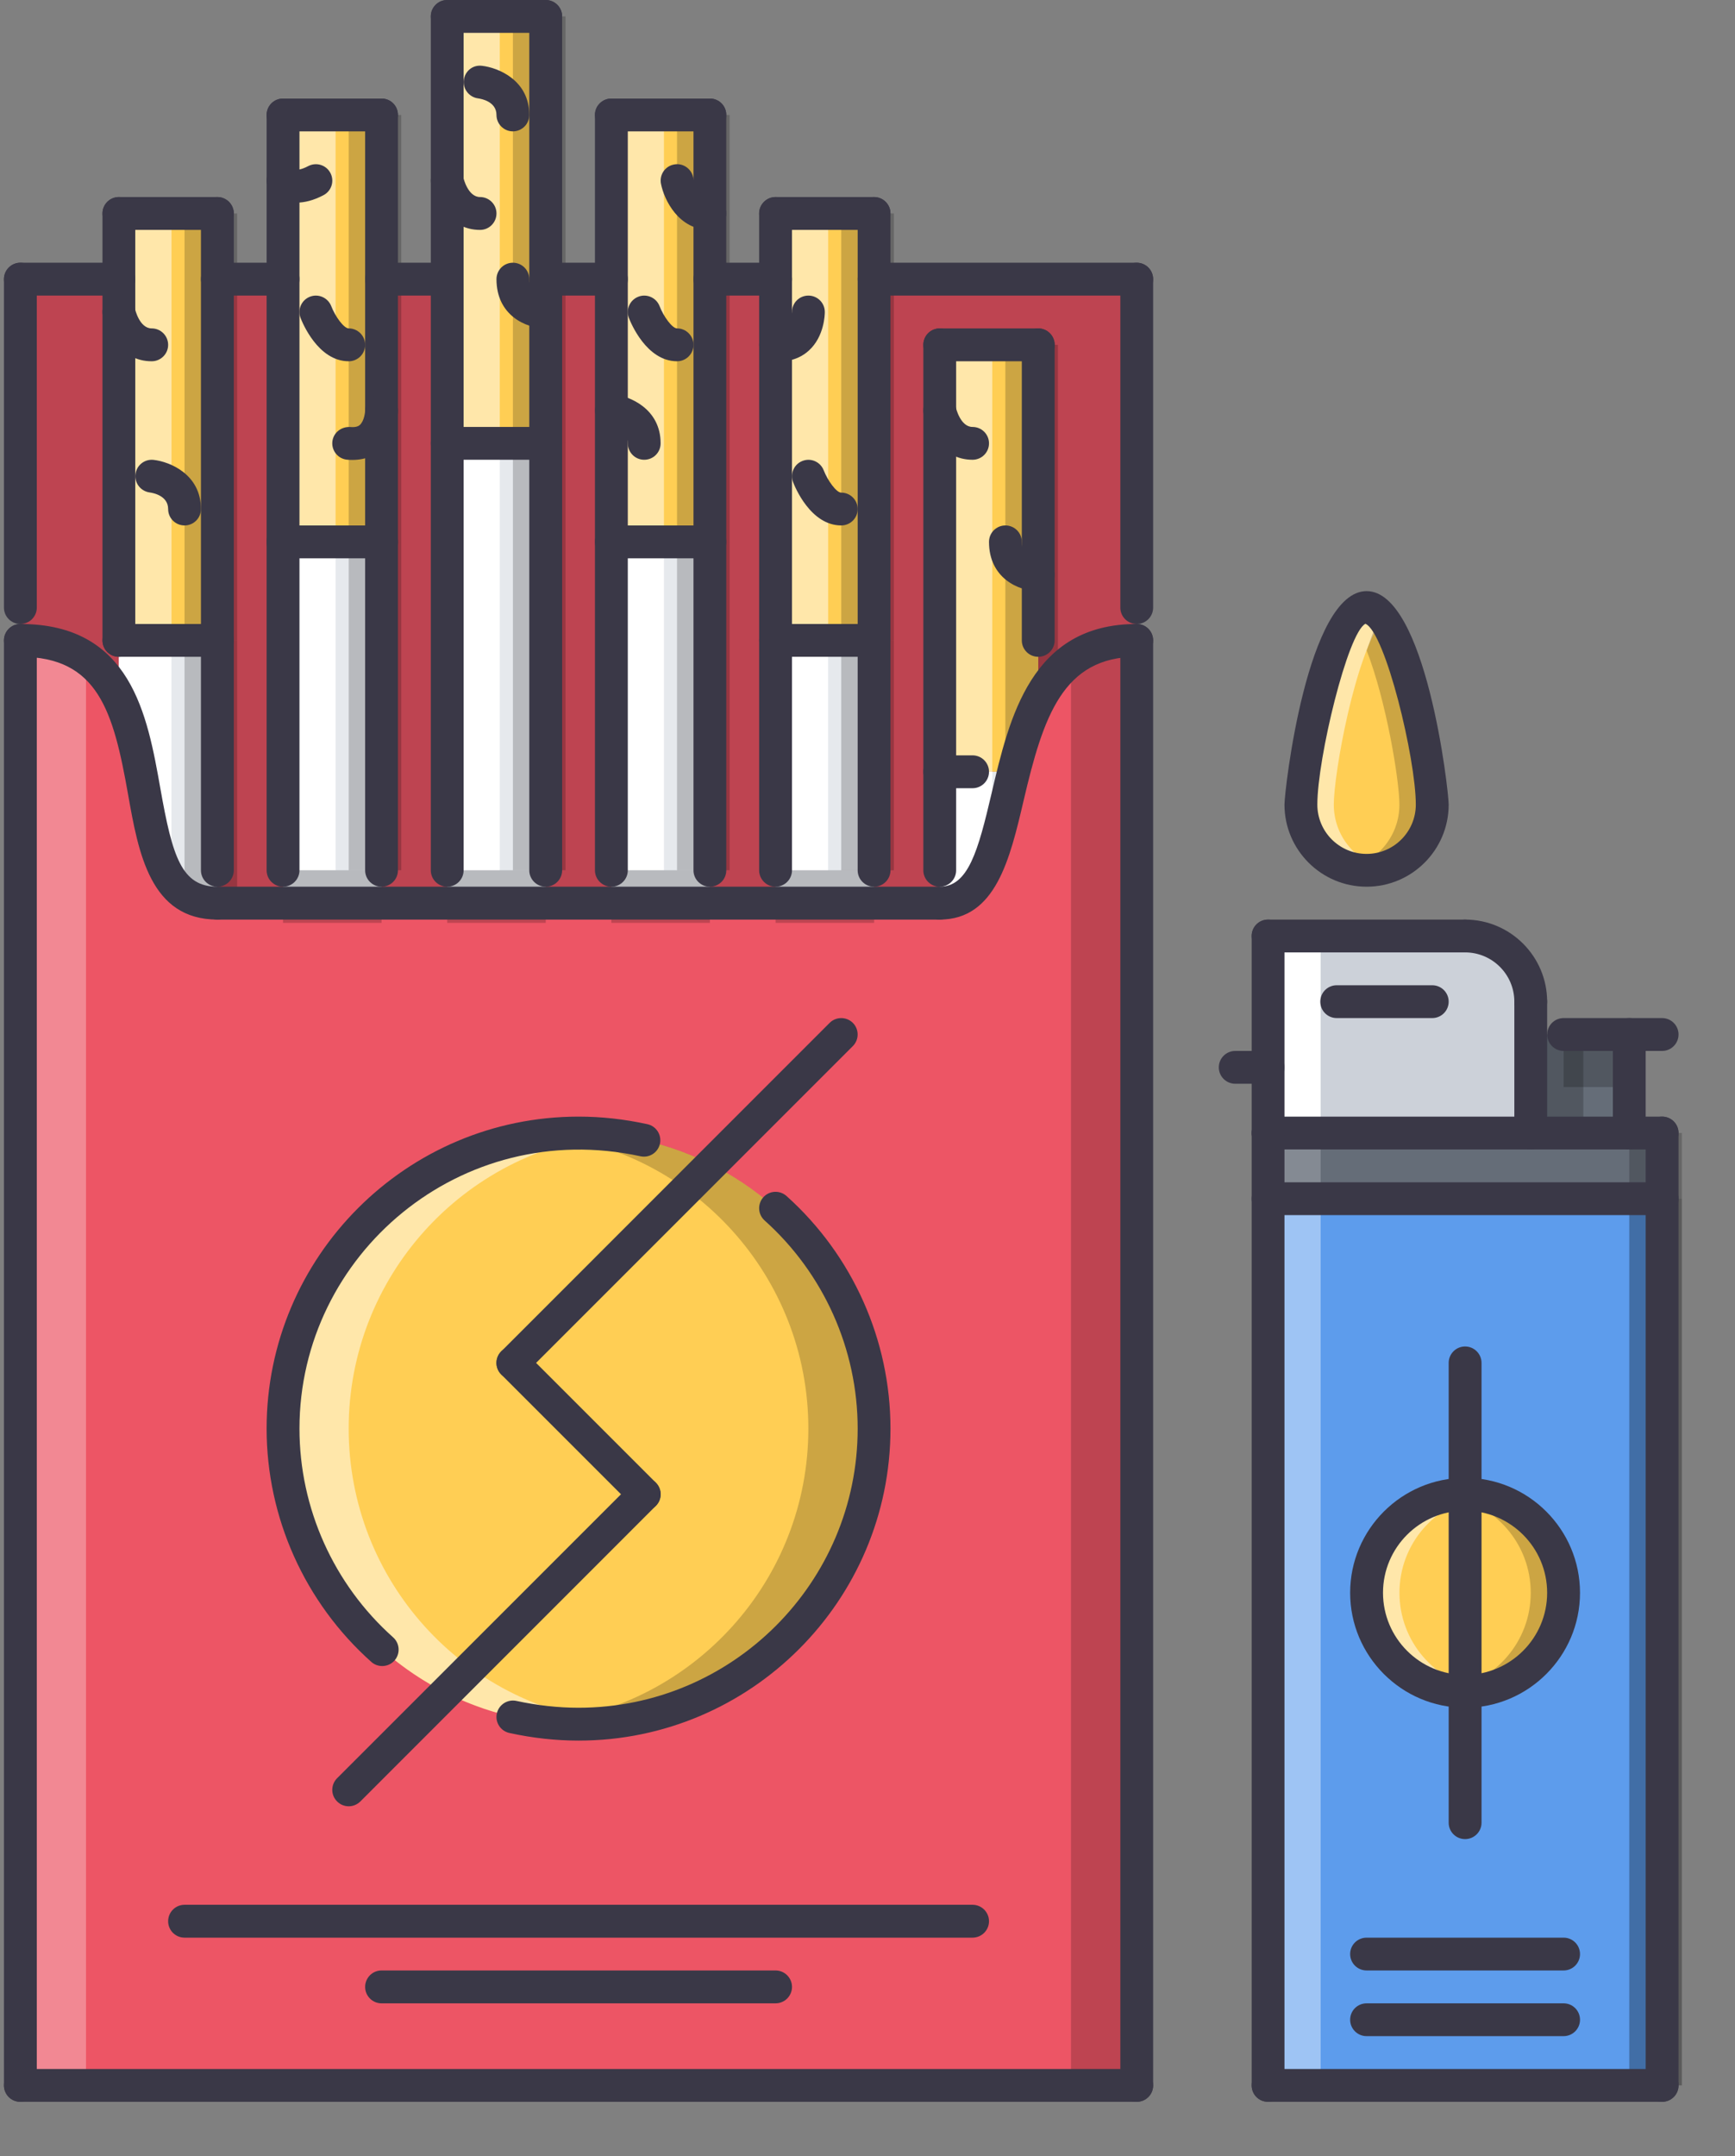 <?xml version="1.0" encoding="UTF-8"?>
<svg width="33px" height="41px" viewBox="0 0 33 41" version="1.1" xmlns="http://www.w3.org/2000/svg" xmlns:xlink="http://www.w3.org/1999/xlink">
    <rect x="0" y="0" width="33" height="41" fill="#808080" stroke="none"/>
    <!-- Generator: Sketch 49.2 (51160) - http://www.bohemiancoding.com/sketch -->
    <title>cigarette</title>
    <desc>Created with Sketch.</desc>
    <defs></defs>
    <g id="Page-1" stroke="none" stroke-width="1" fill="none" fill-rule="evenodd">
        <g id="Datos_Clínicos" transform="translate(-141, -1357)" fill-rule="nonzero">
            <g id="datos-personales-copy" transform="translate(99, 715)">
                <g id="datos-personales" transform="translate(36, 40)">
                    <g id="Group-5-Copy-6" transform="translate(2, 602)">
                        <g id="cigarette" transform="translate(4, 0)">
                            <rect id="Rectangle-path" fill="#ED5565" x="0.387" y="5.308" width="21.234" height="11.866"></rect>
                            <g id="Group" opacity="0.2" transform="translate(0.312, 5.234)" fill="#000000">
                                <rect id="Rectangle-path" x="0.075" y="0.074" width="21.234" height="11.866"></rect>
                            </g>
                            <path d="M29.74,30.289 C29.74,31.324 28.901,32.163 27.866,32.163 C26.831,32.163 25.993,31.324 25.993,30.289 C25.993,29.254 26.831,28.416 27.866,28.416 C28.901,28.416 29.74,29.254 29.74,30.289 Z" id="Shape" fill="#FFCE54"></path>
                            <g id="Group" opacity="0.5" transform="translate(25.938, 28.359)" fill="#FFFFFF">
                                <path d="M0.68,1.93 C0.68,1.002 1.355,0.237 2.241,0.088 C2.139,0.07 2.035,0.056 1.929,0.056 C0.894,0.056 0.055,0.895 0.055,1.93 C0.055,2.965 0.894,3.803 1.929,3.803 C2.035,3.803 2.139,3.789 2.241,3.772 C1.355,3.623 0.68,2.858 0.68,1.93 Z" id="Shape"></path>
                            </g>
                            <g id="Group" opacity="0.2" transform="translate(27.5, 28.359)" fill="#000000">
                                <path d="M1.615,1.93 C1.615,2.858 0.94,3.623 0.054,3.772 C0.156,3.789 0.26,3.803 0.366,3.803 C1.401,3.803 2.24,2.965 2.24,1.93 C2.24,0.895 1.401,0.056 0.366,0.056 C0.26,0.056 0.156,0.07 0.054,0.088 C0.94,0.237 1.615,1.002 1.615,1.93 Z" id="Shape"></path>
                            </g>
                            <path d="M27.242,15.301 C27.242,15.994 26.679,16.55 25.993,16.55 C25.306,16.55 24.744,15.994 24.744,15.301 C24.744,14.607 25.306,11.554 25.993,11.554 C26.679,11.554 27.242,14.607 27.242,15.301 Z" id="Shape" fill="#FFCE54"></path>
                            <g id="Group" opacity="0.5" transform="translate(24.688, 11.484)" fill="#FFFFFF">
                                <path d="M0.681,3.816 C0.681,3.232 1.081,0.977 1.617,0.281 C1.517,0.151 1.413,0.069 1.305,0.069 C0.618,0.069 0.056,3.123 0.056,3.816 C0.056,4.51 0.618,5.065 1.305,5.065 C1.414,5.065 1.517,5.047 1.617,5.021 C1.081,4.883 0.681,4.401 0.681,3.816 Z" id="Shape"></path>
                            </g>
                            <g id="Group" opacity="0.2" transform="translate(25.625, 11.641)" fill="#000000">
                                <path d="M0.992,3.66 C0.992,3.197 0.741,1.683 0.369,0.729 L0.602,0.069 C1.138,0.769 1.617,3.077 1.617,3.66 C1.617,4.354 1.054,4.909 0.368,4.909 C0.259,4.909 0.156,4.891 0.055,4.865 C0.591,4.726 0.992,4.244 0.992,3.66 Z" id="Shape"></path>
                            </g>
                            <path d="M27.866,17.799 C28.553,17.799 29.115,18.361 29.115,19.048 L29.115,21.546 L24.119,21.546 L24.119,20.297 L24.119,17.799 L27.866,17.799 Z" id="Shape" fill="#CCD1D9"></path>
                            <g id="Group" transform="translate(24.062, 19.609)" fill="#656D78">
                                <polygon id="Shape" points="7.551 1.937 7.551 3.186 0.057 3.186 0.057 1.937 5.053 1.937 6.926 1.937"></polygon>
                                <polygon id="Shape" points="6.926 0.063 6.926 1.937 5.053 1.937 5.053 0.063 6.302 0.063 6.77 0.063"></polygon>
                            </g>
                            <path d="M29.74,30.289 C29.74,29.252 28.903,28.416 27.866,28.416 C26.829,28.416 25.993,29.253 25.993,30.289 C25.993,31.326 26.829,32.163 27.866,32.163 C28.903,32.163 29.74,31.326 29.74,30.289 Z M31.613,22.795 L31.613,39.657 L24.119,39.657 L24.119,22.795 L31.613,22.795 Z" id="Shape" fill="#5D9CEC"></path>
                            <g id="Group" opacity="0.4" transform="translate(24.062, 22.734)" fill="#FFFFFF">
                                <rect id="Rectangle-path" x="0.057" y="0.06" width="1" height="16.862"></rect>
                            </g>
                            <g id="Group" opacity="0.3" transform="translate(30.938, 22.734)" fill="#000000">
                                <rect id="Rectangle-path" x="0.051" y="0.06" width="1" height="16.862"></rect>
                            </g>
                            <rect id="Rectangle-path" fill="#FFCE54" x="2.261" y="4.06" width="1.874" height="8.119"></rect>
                            <rect id="Rectangle-path" fill="#E6E9ED" x="2.261" y="12.178" width="1.874" height="4.996"></rect>
                            <g id="Group" opacity="0.5" transform="translate(2.188, 3.984)" fill="#FFFFFF">
                                <rect id="Rectangle-path" x="0.074" y="0.075" width="1" height="8.119"></rect>
                            </g>
                            <g id="Group" opacity="0.2" transform="translate(3.438, 3.984)" fill="#000000">
                                <rect id="Rectangle-path" x="0.072" y="0.075" width="1" height="8.119"></rect>
                            </g>
                            <g id="Group" opacity="0.2" transform="translate(3.438, 12.109)" fill="#000000">
                                <rect id="Rectangle-path" x="0.072" y="0.069" width="1" height="4.996"></rect>
                            </g>
                            <rect id="Rectangle-path" fill="#FFFFFF" x="2.261" y="12.178" width="1" height="4.996"></rect>
                            <rect id="Rectangle-path" fill="#FFCE54" x="14.751" y="4.06" width="1.874" height="8.119"></rect>
                            <rect id="Rectangle-path" fill="#E6E9ED" x="14.751" y="12.178" width="1.874" height="4.996"></rect>
                            <g id="Group" opacity="0.5" transform="translate(14.688, 3.984)" fill="#FFFFFF">
                                <rect id="Rectangle-path" x="0.064" y="0.075" width="1" height="8.119"></rect>
                            </g>
                            <g id="Group" opacity="0.2" transform="translate(15.938, 3.984)" fill="#000000">
                                <rect id="Rectangle-path" x="0.063" y="0.075" width="1" height="8.119"></rect>
                            </g>
                            <g id="Group" opacity="0.2" transform="translate(15.938, 12.109)" fill="#000000">
                                <rect id="Rectangle-path" x="0.063" y="0.069" width="1" height="4.372"></rect>
                            </g>
                            <rect id="Rectangle-path" fill="#FFFFFF" x="14.751" y="12.178" width="1" height="4.372"></rect>
                            <rect id="Rectangle-path" fill="#FFCE54" x="17.874" y="6.557" width="1.874" height="8.119"></rect>
                            <rect id="Rectangle-path" fill="#E6E9ED" x="17.874" y="14.676" width="1.874" height="2.498"></rect>
                            <g id="Group" opacity="0.5" transform="translate(17.812, 6.484)" fill="#FFFFFF">
                                <rect id="Rectangle-path" x="0.061" y="0.073" width="1" height="8.119"></rect>
                            </g>
                            <g id="Group" opacity="0.2" transform="translate(19.062, 6.484)" fill="#000000">
                                <rect id="Rectangle-path" x="0.06" y="0.073" width="1" height="8.119"></rect>
                            </g>
                            <g id="Group" opacity="0.2" transform="translate(19.062, 14.609)" fill="#000000">
                                <rect id="Rectangle-path" x="0.06" y="0.067" width="1" height="2.498"></rect>
                            </g>
                            <rect id="Rectangle-path" fill="#FFFFFF" x="17.874" y="14.676" width="1" height="2.498"></rect>
                            <rect id="Rectangle-path" fill="#FFCE54" x="5.383" y="2.186" width="1.874" height="8.119"></rect>
                            <rect id="Rectangle-path" fill="#E6E9ED" x="5.383" y="10.304" width="1.874" height="6.87"></rect>
                            <g id="Group" opacity="0.5" transform="translate(5.312, 2.109)" fill="#FFFFFF">
                                <rect id="Rectangle-path" x="0.071" y="0.077" width="1" height="8.119"></rect>
                            </g>
                            <g id="Group" opacity="0.2" transform="translate(6.562, 2.109)" fill="#000000">
                                <rect id="Rectangle-path" x="0.07" y="0.077" width="1" height="8.119"></rect>
                            </g>
                            <g id="Group" opacity="0.2" transform="translate(6.562, 10.234)" fill="#000000">
                                <rect id="Rectangle-path" x="0.07" y="0.07" width="1" height="6.245"></rect>
                            </g>
                            <rect id="Rectangle-path" fill="#FFFFFF" x="5.383" y="10.304" width="1" height="6.245"></rect>
                            <rect id="Rectangle-path" fill="#FFCE54" x="11.628" y="2.186" width="1.874" height="8.119"></rect>
                            <rect id="Rectangle-path" fill="#E6E9ED" x="11.628" y="10.304" width="1.874" height="6.87"></rect>
                            <g id="Group" opacity="0.5" transform="translate(11.562, 2.109)" fill="#FFFFFF">
                                <rect id="Rectangle-path" x="0.066" y="0.077" width="1" height="8.119"></rect>
                            </g>
                            <g id="Group" opacity="0.2" transform="translate(12.812, 2.109)" fill="#000000">
                                <rect id="Rectangle-path" x="0.065" y="0.077" width="1" height="8.119"></rect>
                            </g>
                            <g id="Group" opacity="0.2" transform="translate(12.812, 10.234)" fill="#000000">
                                <rect id="Rectangle-path" x="0.065" y="0.07" width="1" height="6.245"></rect>
                            </g>
                            <rect id="Rectangle-path" fill="#FFFFFF" x="11.628" y="10.304" width="1" height="6.245"></rect>
                            <rect id="Rectangle-path" fill="#FFCE54" x="8.506" y="0.312" width="1.874" height="8.119"></rect>
                            <rect id="Rectangle-path" fill="#E6E9ED" x="8.506" y="8.431" width="1.874" height="8.743"></rect>
                            <g id="Group" opacity="0.5" transform="translate(8.438, 0.234)" fill="#FFFFFF">
                                <rect id="Rectangle-path" x="0.068" y="0.078" width="1" height="8.119"></rect>
                            </g>
                            <g id="Group" opacity="0.2" transform="translate(9.688, 0.234)" fill="#000000">
                                <rect id="Rectangle-path" x="0.068" y="0.078" width="1" height="8.119"></rect>
                            </g>
                            <g id="Group" opacity="0.2" transform="translate(9.688, 8.359)" fill="#000000">
                                <rect id="Rectangle-path" x="0.068" y="0.071" width="1" height="8.119"></rect>
                            </g>
                            <rect id="Rectangle-path" fill="#FFFFFF" x="8.506" y="8.431" width="1" height="8.119"></rect>
                            <path d="M21.621,39.657 L0.387,39.657 L0.387,12.178 C3.747,12.178 1.88,17.174 4.134,17.174 L17.874,17.174 C19.747,17.174 18.498,12.178 21.621,12.178 L21.621,39.657 Z" id="Shape" fill="#ED5565"></path>
                            <g id="Group" opacity="0.3" transform="translate(0.312, 12.109)" fill="#FFFFFF">
                                <path d="M0.075,0.069 L0.075,27.548 L1.324,27.548 L1.324,0.429 C1.014,0.209 0.618,0.069 0.075,0.069 Z" id="Shape"></path>
                            </g>
                            <g id="Group" opacity="0.2" transform="translate(20.312, 12.109)" fill="#000000">
                                <path d="M1.309,0.069 L1.309,27.548 L0.059,27.548 L0.059,0.429 C0.369,0.209 0.766,0.069 1.309,0.069 Z" id="Shape"></path>
                            </g>
                            <circle id="Oval" fill="#FFCE54" cx="11.004" cy="27.167" r="5.621"></circle>
                            <g id="Group" opacity="0.5" transform="translate(5.312, 21.484)" fill="#FFFFFF">
                                <path d="M1.32,5.682 C1.32,2.789 3.506,0.409 6.316,0.098 C6.111,0.076 5.903,0.062 5.692,0.062 C2.587,0.062 0.071,2.578 0.071,5.682 C0.071,8.786 2.587,11.303 5.692,11.303 C5.903,11.303 6.111,11.289 6.316,11.266 C3.506,10.955 1.32,8.576 1.32,5.682 Z" id="Shape"></path>
                            </g>
                            <g id="Group" opacity="0.2" transform="translate(10.312, 21.484)" fill="#000000">
                                <path d="M5.063,5.682 C5.063,8.576 2.877,10.955 0.067,11.266 C0.272,11.289 0.481,11.303 0.692,11.303 C3.796,11.303 6.312,8.787 6.312,5.682 C6.312,2.578 3.796,0.062 0.692,0.062 C0.481,0.062 0.272,0.076 0.067,0.098 C2.877,0.409 5.063,2.789 5.063,5.682 Z" id="Shape"></path>
                            </g>
                            <g id="Group" opacity="0.2" transform="translate(5.312, 16.484)" fill="#000000">
                                <rect id="Rectangle-path" x="0.071" y="0.065" width="1.874" height="1"></rect>
                            </g>
                            <g id="Group" opacity="0.2" transform="translate(8.438, 16.484)" fill="#000000">
                                <rect id="Rectangle-path" x="0.068" y="0.065" width="1.874" height="1"></rect>
                            </g>
                            <g id="Group" opacity="0.2" transform="translate(11.562, 16.484)" fill="#000000">
                                <rect id="Rectangle-path" x="0.066" y="0.065" width="1.874" height="1"></rect>
                            </g>
                            <g id="Group" opacity="0.2" transform="translate(14.688, 16.484)" fill="#000000">
                                <rect id="Rectangle-path" x="0.064" y="0.065" width="1.874" height="1"></rect>
                            </g>
                            <g id="Group" opacity="0.2" transform="translate(24.062, 21.484)" fill="#FFFFFF">
                                <rect id="Rectangle-path" x="0.057" y="0.061" width="1" height="1.249"></rect>
                            </g>
                            <rect id="Rectangle-path" fill="#FFFFFF" x="24.119" y="17.799" width="1" height="3.747"></rect>
                            <g id="Group" opacity="0.2" transform="translate(30.938, 21.484)" fill="#000000">
                                <rect id="Rectangle-path" x="0.051" y="0.061" width="1" height="1.249"></rect>
                            </g>
                            <g id="Group" opacity="0.2" transform="translate(29.062, 19.609)" fill="#000000">
                                <rect id="Rectangle-path" x="0.053" y="0.063" width="1" height="1.874"></rect>
                            </g>
                            <g id="Group" opacity="0.2" transform="translate(29.688, 19.609)" fill="#000000">
                                <rect id="Rectangle-path" x="0.053" y="0.063" width="1.249" height="1"></rect>
                            </g>
                            <g id="Group" fill="#3A3847">
                                <path d="M12.253,28.728 C12.173,28.728 12.093,28.697 12.032,28.636 L9.534,26.138 C9.412,26.016 9.412,25.819 9.534,25.697 C9.656,25.575 9.854,25.575 9.976,25.697 L12.474,28.195 C12.596,28.317 12.596,28.515 12.474,28.636 C12.413,28.697 12.333,28.728 12.253,28.728 Z" id="Shape"></path>
                                <path d="M9.755,26.23 C9.675,26.23 9.595,26.199 9.534,26.138 C9.412,26.016 9.412,25.818 9.535,25.697 L15.779,19.452 C15.901,19.33 16.099,19.33 16.221,19.451 C16.343,19.573 16.343,19.771 16.221,19.893 L9.976,26.138 C9.915,26.199 9.835,26.23 9.755,26.23 Z" id="Shape"></path>
                                <path d="M7.27,31.682 C7.195,31.682 7.121,31.656 7.062,31.603 C5.797,30.475 5.071,28.858 5.071,27.167 C5.071,23.895 7.733,21.234 11.004,21.234 C11.44,21.234 11.868,21.281 12.314,21.378 C12.482,21.415 12.589,21.581 12.552,21.75 C12.515,21.919 12.348,22.025 12.181,21.988 C8.772,21.247 5.696,23.85 5.696,27.167 C5.696,28.68 6.345,30.127 7.478,31.137 C7.606,31.252 7.617,31.449 7.503,31.578 C7.441,31.647 7.355,31.682 7.27,31.682 Z" id="Shape"></path>
                                <path d="M11.004,33.1 C10.571,33.1 10.128,33.051 9.689,32.955 C9.52,32.918 9.413,32.752 9.45,32.584 C9.487,32.415 9.655,32.309 9.822,32.345 C10.217,32.431 10.615,32.475 11.004,32.475 C13.931,32.475 16.313,30.093 16.313,27.167 C16.313,25.66 15.668,24.217 14.543,23.209 C14.414,23.093 14.404,22.896 14.519,22.767 C14.635,22.639 14.831,22.629 14.96,22.744 C16.217,23.871 16.937,25.483 16.937,27.167 C16.937,30.438 14.276,33.1 11.004,33.1 Z" id="Shape"></path>
                                <path d="M6.633,34.349 C6.552,34.349 6.472,34.318 6.411,34.256 C6.289,34.135 6.29,33.937 6.412,33.815 L12.032,28.195 C12.154,28.073 12.352,28.073 12.474,28.195 C12.596,28.317 12.596,28.514 12.474,28.636 L6.853,34.258 C6.792,34.318 6.712,34.349 6.633,34.349 Z" id="Shape"></path>
                                <path d="M0.387,39.969 C0.215,39.969 0.075,39.83 0.075,39.657 L0.075,12.178 C0.075,12.006 0.215,11.866 0.387,11.866 C0.56,11.866 0.7,12.006 0.7,12.178 L0.7,39.657 C0.7,39.83 0.56,39.969 0.387,39.969 Z" id="Shape"></path>
                                <path d="M21.621,39.969 C21.448,39.969 21.309,39.83 21.309,39.657 L21.309,12.178 C21.309,12.006 21.448,11.866 21.621,11.866 C21.794,11.866 21.933,12.006 21.933,12.178 L21.933,39.657 C21.933,39.83 21.794,39.969 21.621,39.969 Z" id="Shape"></path>
                                <path d="M0.387,11.866 C0.215,11.866 0.075,11.726 0.075,11.554 L0.075,5.309 C0.075,5.136 0.215,4.996 0.387,4.996 C0.56,4.996 0.7,5.136 0.7,5.309 L0.7,11.554 C0.7,11.726 0.56,11.866 0.387,11.866 Z" id="Shape"></path>
                                <path d="M21.621,11.866 C21.448,11.866 21.309,11.726 21.309,11.554 L21.309,5.309 C21.309,5.136 21.448,4.996 21.621,4.996 C21.794,4.996 21.933,5.136 21.933,5.309 L21.933,11.554 C21.933,11.726 21.794,11.866 21.621,11.866 Z" id="Shape"></path>
                                <path d="M4.134,17.487 C2.857,17.487 2.633,16.22 2.435,15.102 C2.156,13.524 1.862,12.49 0.387,12.49 C0.215,12.49 0.075,12.351 0.075,12.178 C0.075,12.006 0.215,11.866 0.387,11.866 C2.496,11.866 2.803,13.6 3.05,14.993 C3.28,16.292 3.452,16.862 4.134,16.862 C4.307,16.862 4.447,17.002 4.447,17.174 C4.447,17.347 4.307,17.487 4.134,17.487 Z" id="Shape"></path>
                                <path d="M17.874,17.487 C17.701,17.487 17.562,17.347 17.562,17.174 C17.562,17.002 17.701,16.862 17.874,16.862 C18.417,16.862 18.603,16.184 18.862,15.078 C19.197,13.647 19.614,11.866 21.621,11.866 C21.794,11.866 21.933,12.005 21.933,12.178 C21.933,12.351 21.794,12.49 21.621,12.49 C20.218,12.49 19.844,13.622 19.47,15.221 C19.209,16.335 18.939,17.487 17.874,17.487 Z" id="Shape"></path>
                                <path d="M17.874,17.487 L4.134,17.487 C3.962,17.487 3.822,17.347 3.822,17.174 C3.822,17.002 3.962,16.862 4.134,16.862 L17.874,16.862 C18.046,16.862 18.186,17.002 18.186,17.174 C18.186,17.347 18.046,17.487 17.874,17.487 Z" id="Shape"></path>
                                <path d="M2.261,12.49 C2.088,12.49 1.949,12.351 1.949,12.178 L1.949,4.059 C1.949,3.887 2.088,3.747 2.261,3.747 C2.434,3.747 2.573,3.887 2.573,4.059 L2.573,12.178 C2.573,12.351 2.434,12.49 2.261,12.49 Z" id="Shape"></path>
                                <path d="M4.134,16.862 C3.962,16.862 3.822,16.722 3.822,16.55 L3.822,4.059 C3.822,3.887 3.962,3.747 4.134,3.747 C4.307,3.747 4.447,3.887 4.447,4.059 L4.447,16.55 C4.447,16.722 4.307,16.862 4.134,16.862 Z" id="Shape"></path>
                                <path d="M4.134,4.372 L2.261,4.372 C2.088,4.372 1.949,4.232 1.949,4.059 C1.949,3.887 2.088,3.747 2.261,3.747 L4.134,3.747 C4.307,3.747 4.447,3.887 4.447,4.059 C4.447,4.232 4.307,4.372 4.134,4.372 Z" id="Shape"></path>
                                <path d="M4.134,12.49 L2.261,12.49 C2.088,12.49 1.949,12.351 1.949,12.178 C1.949,12.006 2.088,11.866 2.261,11.866 L4.134,11.866 C4.307,11.866 4.447,12.006 4.447,12.178 C4.447,12.351 4.307,12.49 4.134,12.49 Z" id="Shape"></path>
                                <path d="M5.383,16.862 C5.211,16.862 5.071,16.722 5.071,16.55 L5.071,2.186 C5.071,2.013 5.211,1.874 5.383,1.874 C5.556,1.874 5.696,2.013 5.696,2.186 L5.696,16.55 C5.696,16.722 5.556,16.862 5.383,16.862 Z" id="Shape"></path>
                                <path d="M7.257,16.862 C7.084,16.862 6.945,16.722 6.945,16.55 L6.945,2.186 C6.945,2.013 7.084,1.874 7.257,1.874 C7.43,1.874 7.569,2.013 7.569,2.186 L7.569,16.55 C7.569,16.722 7.43,16.862 7.257,16.862 Z" id="Shape"></path>
                                <path d="M7.257,2.498 L5.384,2.498 C5.211,2.498 5.071,2.358 5.071,2.186 C5.071,2.013 5.211,1.874 5.384,1.874 L7.257,1.874 C7.43,1.874 7.569,2.013 7.569,2.186 C7.569,2.358 7.43,2.498 7.257,2.498 Z" id="Shape"></path>
                                <path d="M7.257,10.617 L5.384,10.617 C5.211,10.617 5.071,10.477 5.071,10.305 C5.071,10.132 5.211,9.992 5.384,9.992 L7.257,9.992 C7.43,9.992 7.569,10.132 7.569,10.305 C7.569,10.477 7.43,10.617 7.257,10.617 Z" id="Shape"></path>
                                <path d="M8.506,16.862 C8.333,16.862 8.194,16.722 8.194,16.55 L8.194,0.312 C8.194,0.14 8.333,0 8.506,0 C8.679,0 8.818,0.14 8.818,0.312 L8.818,16.55 C8.818,16.722 8.679,16.862 8.506,16.862 Z" id="Shape"></path>
                                <path d="M10.38,16.862 C10.207,16.862 10.067,16.722 10.067,16.55 L10.067,0.312 C10.067,0.14 10.207,0 10.38,0 C10.552,0 10.692,0.14 10.692,0.312 L10.692,16.55 C10.692,16.722 10.552,16.862 10.38,16.862 Z" id="Shape"></path>
                                <path d="M10.38,0.625 L8.506,0.625 C8.334,0.625 8.194,0.485 8.194,0.312 C8.194,0.14 8.334,0 8.506,0 L10.38,0 C10.552,0 10.692,0.14 10.692,0.312 C10.692,0.485 10.552,0.625 10.38,0.625 Z" id="Shape"></path>
                                <path d="M10.38,8.743 L8.506,8.743 C8.334,8.743 8.194,8.604 8.194,8.431 C8.194,8.258 8.334,8.119 8.506,8.119 L10.38,8.119 C10.552,8.119 10.692,8.258 10.692,8.431 C10.692,8.604 10.552,8.743 10.38,8.743 Z" id="Shape"></path>
                                <path d="M11.629,16.862 C11.456,16.862 11.316,16.722 11.316,16.55 L11.316,2.186 C11.316,2.013 11.456,1.874 11.629,1.874 C11.801,1.874 11.941,2.013 11.941,2.186 L11.941,16.55 C11.941,16.722 11.801,16.862 11.629,16.862 Z" id="Shape"></path>
                                <path d="M13.502,16.862 C13.33,16.862 13.19,16.722 13.19,16.55 L13.19,2.186 C13.19,2.013 13.33,1.874 13.502,1.874 C13.675,1.874 13.814,2.013 13.814,2.186 L13.814,16.55 C13.814,16.722 13.675,16.862 13.502,16.862 Z" id="Shape"></path>
                                <path d="M13.502,2.498 L11.629,2.498 C11.456,2.498 11.316,2.358 11.316,2.186 C11.316,2.013 11.456,1.874 11.629,1.874 L13.502,1.874 C13.675,1.874 13.814,2.013 13.814,2.186 C13.814,2.358 13.675,2.498 13.502,2.498 Z" id="Shape"></path>
                                <path d="M13.502,10.617 L11.629,10.617 C11.456,10.617 11.316,10.477 11.316,10.305 C11.316,10.132 11.456,9.992 11.629,9.992 L13.502,9.992 C13.675,9.992 13.814,10.132 13.814,10.305 C13.814,10.477 13.675,10.617 13.502,10.617 Z" id="Shape"></path>
                                <path d="M14.751,16.862 C14.579,16.862 14.439,16.722 14.439,16.55 L14.439,4.059 C14.439,3.887 14.579,3.747 14.751,3.747 C14.924,3.747 15.064,3.887 15.064,4.059 L15.064,16.55 C15.064,16.722 14.924,16.862 14.751,16.862 Z" id="Shape"></path>
                                <path d="M16.625,16.862 C16.452,16.862 16.313,16.722 16.313,16.55 L16.313,4.059 C16.313,3.887 16.452,3.747 16.625,3.747 C16.797,3.747 16.937,3.887 16.937,4.059 L16.937,16.55 C16.937,16.722 16.797,16.862 16.625,16.862 Z" id="Shape"></path>
                                <path d="M16.625,4.372 L14.751,4.372 C14.579,4.372 14.439,4.232 14.439,4.059 C14.439,3.887 14.579,3.747 14.751,3.747 L16.625,3.747 C16.797,3.747 16.937,3.887 16.937,4.059 C16.937,4.232 16.797,4.372 16.625,4.372 Z" id="Shape"></path>
                                <path d="M16.625,12.49 L14.751,12.49 C14.579,12.49 14.439,12.351 14.439,12.178 C14.439,12.006 14.579,11.866 14.751,11.866 L16.625,11.866 C16.797,11.866 16.937,12.006 16.937,12.178 C16.937,12.351 16.797,12.49 16.625,12.49 Z" id="Shape"></path>
                                <path d="M17.874,16.862 C17.701,16.862 17.562,16.722 17.562,16.55 L17.562,6.558 C17.562,6.385 17.701,6.245 17.874,6.245 C18.046,6.245 18.186,6.385 18.186,6.558 L18.186,16.55 C18.186,16.722 18.046,16.862 17.874,16.862 Z" id="Shape"></path>
                                <path d="M19.747,12.49 C19.575,12.49 19.435,12.351 19.435,12.178 L19.435,6.558 C19.435,6.385 19.575,6.245 19.747,6.245 C19.92,6.245 20.06,6.385 20.06,6.558 L20.06,12.178 C20.06,12.351 19.92,12.49 19.747,12.49 Z" id="Shape"></path>
                                <path d="M19.747,6.87 L17.874,6.87 C17.701,6.87 17.562,6.73 17.562,6.558 C17.562,6.385 17.701,6.245 17.874,6.245 L19.747,6.245 C19.92,6.245 20.06,6.385 20.06,6.558 C20.06,6.73 19.92,6.87 19.747,6.87 Z" id="Shape"></path>
                                <path d="M18.498,14.989 L17.874,14.989 C17.701,14.989 17.562,14.849 17.562,14.676 C17.562,14.504 17.701,14.364 17.874,14.364 L18.498,14.364 C18.671,14.364 18.811,14.504 18.811,14.676 C18.811,14.849 18.671,14.989 18.498,14.989 Z" id="Shape"></path>
                                <path d="M5.644,3.853 C5.386,3.853 5.211,3.728 5.132,3.62 C5.03,3.481 5.059,3.285 5.198,3.184 C5.328,3.087 5.507,3.107 5.614,3.224 C5.637,3.232 5.716,3.236 5.862,3.159 C6.016,3.078 6.204,3.137 6.284,3.289 C6.365,3.442 6.306,3.631 6.154,3.711 C5.959,3.814 5.788,3.853 5.644,3.853 Z" id="Shape"></path>
                                <path d="M6.633,6.87 C6.047,6.87 5.748,6.128 5.716,6.044 C5.655,5.883 5.736,5.704 5.896,5.642 C6.057,5.58 6.237,5.661 6.3,5.821 C6.374,6.014 6.539,6.245 6.633,6.245 C6.805,6.245 6.945,6.385 6.945,6.558 C6.945,6.73 6.805,6.87 6.633,6.87 Z" id="Shape"></path>
                                <path d="M12.878,6.87 C12.292,6.87 11.993,6.128 11.961,6.044 C11.9,5.883 11.981,5.704 12.142,5.642 C12.302,5.58 12.483,5.661 12.545,5.821 C12.619,6.014 12.784,6.245 12.878,6.245 C13.05,6.245 13.19,6.385 13.19,6.558 C13.19,6.73 13.05,6.87 12.878,6.87 Z" id="Shape"></path>
                                <path d="M16,9.992 C15.415,9.992 15.116,9.251 15.084,9.167 C15.023,9.006 15.104,8.826 15.264,8.765 C15.426,8.702 15.605,8.784 15.667,8.944 C15.742,9.136 15.907,9.368 16,9.368 C16.173,9.368 16.313,9.508 16.313,9.68 C16.313,9.853 16.173,9.992 16,9.992 Z" id="Shape"></path>
                                <path d="M6.703,8.746 C6.672,8.746 6.639,8.745 6.604,8.742 C6.433,8.727 6.306,8.575 6.321,8.403 C6.337,8.232 6.486,8.111 6.661,8.12 C6.789,8.132 6.832,8.092 6.846,8.079 C6.928,8.004 6.945,7.836 6.945,7.807 C6.945,7.634 7.084,7.494 7.257,7.494 C7.43,7.494 7.569,7.634 7.569,7.807 C7.569,7.854 7.561,8.271 7.267,8.539 C7.16,8.637 6.979,8.746 6.703,8.746 Z" id="Shape"></path>
                                <path d="M14.822,6.873 C14.79,6.873 14.757,6.872 14.723,6.869 C14.552,6.853 14.425,6.701 14.44,6.529 C14.456,6.357 14.604,6.233 14.779,6.246 C14.91,6.257 14.95,6.218 14.965,6.205 C15.046,6.13 15.064,5.963 15.064,5.933 C15.064,5.76 15.203,5.621 15.376,5.621 C15.548,5.621 15.688,5.76 15.688,5.933 C15.688,5.98 15.68,6.397 15.386,6.665 C15.279,6.764 15.098,6.873 14.822,6.873 Z" id="Shape"></path>
                                <path d="M2.261,5.621 L0.387,5.621 C0.215,5.621 0.075,5.481 0.075,5.309 C0.075,5.136 0.215,4.996 0.387,4.996 L2.261,4.996 C2.433,4.996 2.573,5.136 2.573,5.309 C2.573,5.481 2.434,5.621 2.261,5.621 Z" id="Shape"></path>
                                <path d="M5.383,5.621 L4.134,5.621 C3.962,5.621 3.822,5.481 3.822,5.309 C3.822,5.136 3.962,4.996 4.134,4.996 L5.383,4.996 C5.556,4.996 5.696,5.136 5.696,5.309 C5.696,5.481 5.556,5.621 5.383,5.621 Z" id="Shape"></path>
                                <path d="M8.506,5.621 L7.257,5.621 C7.084,5.621 6.945,5.481 6.945,5.309 C6.945,5.136 7.084,4.996 7.257,4.996 L8.506,4.996 C8.679,4.996 8.818,5.136 8.818,5.309 C8.818,5.481 8.679,5.621 8.506,5.621 Z" id="Shape"></path>
                                <path d="M11.629,5.621 L10.38,5.621 C10.207,5.621 10.067,5.481 10.067,5.309 C10.067,5.136 10.207,4.996 10.38,4.996 L11.629,4.996 C11.801,4.996 11.941,5.136 11.941,5.309 C11.941,5.481 11.801,5.621 11.629,5.621 Z" id="Shape"></path>
                                <path d="M14.751,5.621 L13.502,5.621 C13.33,5.621 13.19,5.481 13.19,5.309 C13.19,5.136 13.33,4.996 13.502,4.996 L14.751,4.996 C14.924,4.996 15.064,5.136 15.064,5.309 C15.064,5.481 14.924,5.621 14.751,5.621 Z" id="Shape"></path>
                                <path d="M21.621,5.621 L16.625,5.621 C16.452,5.621 16.313,5.481 16.313,5.309 C16.313,5.136 16.452,4.996 16.625,4.996 L21.621,4.996 C21.794,4.996 21.933,5.136 21.933,5.309 C21.933,5.481 21.794,5.621 21.621,5.621 Z" id="Shape"></path>
                                <path d="M9.131,4.372 C8.533,4.372 8.261,3.799 8.2,3.496 C8.166,3.327 8.276,3.162 8.445,3.129 C8.612,3.093 8.777,3.204 8.812,3.372 C8.814,3.383 8.898,3.747 9.131,3.747 C9.303,3.747 9.443,3.887 9.443,4.059 C9.443,4.232 9.303,4.372 9.131,4.372 Z" id="Shape"></path>
                                <path d="M18.498,8.743 C17.901,8.743 17.628,8.171 17.568,7.868 C17.534,7.699 17.643,7.534 17.812,7.5 C17.979,7.465 18.145,7.575 18.179,7.744 C18.182,7.755 18.265,8.119 18.498,8.119 C18.671,8.119 18.811,8.258 18.811,8.431 C18.811,8.604 18.671,8.743 18.498,8.743 Z" id="Shape"></path>
                                <path d="M2.885,6.87 C2.288,6.87 2.015,6.297 1.955,5.995 C1.921,5.825 2.03,5.66 2.2,5.627 C2.367,5.592 2.532,5.702 2.567,5.87 C2.569,5.881 2.652,6.245 2.885,6.245 C3.058,6.245 3.198,6.385 3.198,6.558 C3.198,6.73 3.058,6.87 2.885,6.87 Z" id="Shape"></path>
                                <path d="M13.502,4.372 C12.905,4.372 12.632,3.799 12.572,3.496 C12.538,3.327 12.647,3.162 12.816,3.129 C12.984,3.093 13.149,3.204 13.184,3.372 C13.186,3.383 13.269,3.747 13.502,3.747 C13.675,3.747 13.814,3.887 13.814,4.059 C13.814,4.232 13.675,4.372 13.502,4.372 Z" id="Shape"></path>
                                <path d="M10.38,6.245 C10.003,6.245 9.443,5.996 9.443,5.309 C9.443,5.136 9.583,4.996 9.755,4.996 C9.928,4.996 10.067,5.136 10.067,5.309 C10.067,5.56 10.239,5.617 10.383,5.621 C10.554,5.625 10.692,5.766 10.69,5.937 C10.688,6.108 10.55,6.245 10.38,6.245 Z" id="Shape"></path>
                                <path d="M19.747,11.241 C19.371,11.241 18.811,10.992 18.811,10.305 C18.811,10.132 18.95,9.992 19.123,9.992 C19.296,9.992 19.435,10.132 19.435,10.305 C19.435,10.556 19.607,10.613 19.751,10.617 C19.922,10.621 20.06,10.762 20.057,10.933 C20.055,11.104 19.918,11.241 19.747,11.241 Z" id="Shape"></path>
                                <path d="M9.755,2.498 C9.583,2.498 9.443,2.358 9.443,2.186 C9.443,1.93 9.152,1.879 9.094,1.871 C8.924,1.849 8.802,1.694 8.822,1.524 C8.842,1.355 8.99,1.23 9.165,1.251 C9.477,1.286 10.067,1.525 10.067,2.186 C10.067,2.358 9.928,2.498 9.755,2.498 Z" id="Shape"></path>
                                <path d="M3.51,9.992 C3.337,9.992 3.198,9.853 3.198,9.68 C3.198,9.424 2.907,9.373 2.849,9.365 C2.679,9.343 2.556,9.189 2.577,9.018 C2.597,8.849 2.748,8.727 2.92,8.745 C3.232,8.78 3.822,9.02 3.822,9.68 C3.822,9.853 3.683,9.992 3.51,9.992 Z" id="Shape"></path>
                                <path d="M12.253,8.743 C12.081,8.743 11.941,8.604 11.941,8.431 C11.941,8.175 11.65,8.124 11.592,8.116 C11.422,8.094 11.3,7.939 11.32,7.769 C11.34,7.6 11.488,7.477 11.663,7.496 C11.975,7.531 12.565,7.771 12.565,8.431 C12.565,8.604 12.426,8.743 12.253,8.743 Z" id="Shape"></path>
                                <path d="M21.621,39.969 L0.387,39.969 C0.215,39.969 0.075,39.83 0.075,39.657 C0.075,39.485 0.215,39.345 0.387,39.345 L21.621,39.345 C21.794,39.345 21.933,39.485 21.933,39.657 C21.933,39.83 21.794,39.969 21.621,39.969 Z" id="Shape"></path>
                                <path d="M18.498,36.847 L3.51,36.847 C3.337,36.847 3.198,36.707 3.198,36.535 C3.198,36.362 3.337,36.222 3.51,36.222 L18.498,36.222 C18.671,36.222 18.811,36.362 18.811,36.535 C18.811,36.707 18.671,36.847 18.498,36.847 Z" id="Shape"></path>
                                <path d="M14.751,38.096 L7.257,38.096 C7.084,38.096 6.945,37.956 6.945,37.784 C6.945,37.611 7.084,37.471 7.257,37.471 L14.751,37.471 C14.924,37.471 15.064,37.611 15.064,37.784 C15.064,37.956 14.924,38.096 14.751,38.096 Z" id="Shape"></path>
                                <path d="M24.119,39.969 C23.946,39.969 23.807,39.83 23.807,39.657 L23.807,21.546 C23.807,21.373 23.946,21.234 24.119,21.234 C24.292,21.234 24.431,21.373 24.431,21.546 L24.431,39.657 C24.431,39.83 24.292,39.969 24.119,39.969 Z" id="Shape"></path>
                                <path d="M31.613,21.858 L24.119,21.858 C23.946,21.858 23.807,21.719 23.807,21.546 C23.807,21.373 23.946,21.234 24.119,21.234 L31.613,21.234 C31.786,21.234 31.926,21.373 31.926,21.546 C31.926,21.719 31.786,21.858 31.613,21.858 Z" id="Shape"></path>
                                <path d="M31.613,39.969 C31.441,39.969 31.301,39.83 31.301,39.657 L31.301,21.546 C31.301,21.373 31.441,21.234 31.613,21.234 C31.786,21.234 31.926,21.373 31.926,21.546 L31.926,39.657 C31.926,39.83 31.786,39.969 31.613,39.969 Z" id="Shape"></path>
                                <path d="M31.613,39.969 L24.119,39.969 C23.946,39.969 23.807,39.83 23.807,39.657 C23.807,39.485 23.946,39.345 24.119,39.345 L31.613,39.345 C31.786,39.345 31.926,39.485 31.926,39.657 C31.926,39.83 31.786,39.969 31.613,39.969 Z" id="Shape"></path>
                                <path d="M24.119,21.858 C23.946,21.858 23.807,21.719 23.807,21.546 L23.807,17.799 C23.807,17.626 23.946,17.487 24.119,17.487 C24.292,17.487 24.431,17.626 24.431,17.799 L24.431,21.546 C24.431,21.719 24.292,21.858 24.119,21.858 Z" id="Shape"></path>
                                <path d="M27.866,18.111 L24.119,18.111 C23.946,18.111 23.807,17.971 23.807,17.799 C23.807,17.626 23.946,17.487 24.119,17.487 L27.866,17.487 C28.039,17.487 28.179,17.626 28.179,17.799 C28.179,17.971 28.039,18.111 27.866,18.111 Z" id="Shape"></path>
                                <path d="M29.115,21.858 C28.943,21.858 28.803,21.719 28.803,21.546 L28.803,19.048 C28.803,18.875 28.943,18.736 29.115,18.736 C29.288,18.736 29.427,18.875 29.427,19.048 L29.427,21.546 C29.427,21.719 29.288,21.858 29.115,21.858 Z" id="Shape"></path>
                                <path d="M29.115,19.36 C28.943,19.36 28.803,19.221 28.803,19.048 C28.803,18.531 28.383,18.111 27.866,18.111 C27.694,18.111 27.554,17.971 27.554,17.799 C27.554,17.626 27.694,17.487 27.866,17.487 C28.727,17.487 29.427,18.187 29.427,19.048 C29.427,19.221 29.288,19.36 29.115,19.36 Z" id="Shape"></path>
                                <path d="M31.613,19.985 L29.74,19.985 C29.567,19.985 29.428,19.845 29.428,19.672 C29.428,19.5 29.567,19.36 29.74,19.36 L31.613,19.36 C31.786,19.36 31.926,19.5 31.926,19.672 C31.926,19.845 31.786,19.985 31.613,19.985 Z" id="Shape"></path>
                                <path d="M30.989,21.858 C30.816,21.858 30.677,21.719 30.677,21.546 L30.677,19.672 C30.677,19.5 30.816,19.36 30.989,19.36 C31.161,19.36 31.301,19.5 31.301,19.672 L31.301,21.546 C31.301,21.719 31.161,21.858 30.989,21.858 Z" id="Shape"></path>
                                <path d="M27.242,19.36 L25.424,19.36 C25.252,19.36 25.112,19.221 25.112,19.048 C25.112,18.875 25.252,18.736 25.424,18.736 L27.242,18.736 C27.414,18.736 27.554,18.875 27.554,19.048 C27.554,19.22 27.414,19.36 27.242,19.36 Z" id="Shape"></path>
                                <path d="M24.119,20.609 L23.495,20.609 C23.322,20.609 23.182,20.47 23.182,20.297 C23.182,20.124 23.322,19.985 23.495,19.985 L24.119,19.985 C24.292,19.985 24.431,20.124 24.431,20.297 C24.431,20.47 24.292,20.609 24.119,20.609 Z" id="Shape"></path>
                                <path d="M31.613,23.107 L24.119,23.107 C23.946,23.107 23.807,22.968 23.807,22.795 C23.807,22.622 23.946,22.483 24.119,22.483 L31.613,22.483 C31.786,22.483 31.926,22.622 31.926,22.795 C31.926,22.968 31.786,23.107 31.613,23.107 Z" id="Shape"></path>
                                <path d="M27.866,32.475 C26.661,32.475 25.68,31.494 25.68,30.289 C25.68,29.084 26.661,28.103 27.866,28.103 C29.071,28.103 30.052,29.084 30.052,30.289 C30.052,31.494 29.071,32.475 27.866,32.475 Z M27.866,28.728 C27.005,28.728 26.305,29.428 26.305,30.289 C26.305,31.15 27.005,31.85 27.866,31.85 C28.727,31.85 29.427,31.15 29.427,30.289 C29.427,29.428 28.727,28.728 27.866,28.728 Z" id="Shape"></path>
                                <path d="M27.866,34.973 C27.694,34.973 27.554,34.834 27.554,34.661 L27.554,25.918 C27.554,25.745 27.694,25.605 27.866,25.605 C28.039,25.605 28.179,25.745 28.179,25.918 L28.179,34.661 C28.179,34.833 28.039,34.973 27.866,34.973 Z" id="Shape"></path>
                                <path d="M29.74,37.471 L25.993,37.471 C25.82,37.471 25.68,37.332 25.68,37.159 C25.68,36.986 25.82,36.847 25.993,36.847 L29.74,36.847 C29.912,36.847 30.052,36.986 30.052,37.159 C30.052,37.332 29.912,37.471 29.74,37.471 Z" id="Shape"></path>
                                <path d="M29.74,38.72 L25.993,38.72 C25.82,38.72 25.68,38.581 25.68,38.408 C25.68,38.235 25.82,38.096 25.993,38.096 L29.74,38.096 C29.912,38.096 30.052,38.235 30.052,38.408 C30.052,38.581 29.912,38.72 29.74,38.72 Z" id="Shape"></path>
                                <path d="M25.993,16.862 C25.132,16.862 24.431,16.162 24.431,15.301 C24.431,15.023 24.866,11.241 25.993,11.241 C27.119,11.241 27.554,15.023 27.554,15.301 C27.554,16.162 26.854,16.862 25.993,16.862 Z M25.971,11.862 C25.633,12.031 25.056,14.427 25.056,15.301 C25.056,15.817 25.476,16.238 25.993,16.238 C26.509,16.238 26.929,15.817 26.929,15.301 C26.929,14.427 26.352,12.031 25.971,11.862 Z" id="Shape"></path>
                            </g>
                        </g>
                    </g>
                </g>
            </g>
        </g>
    </g>
</svg>